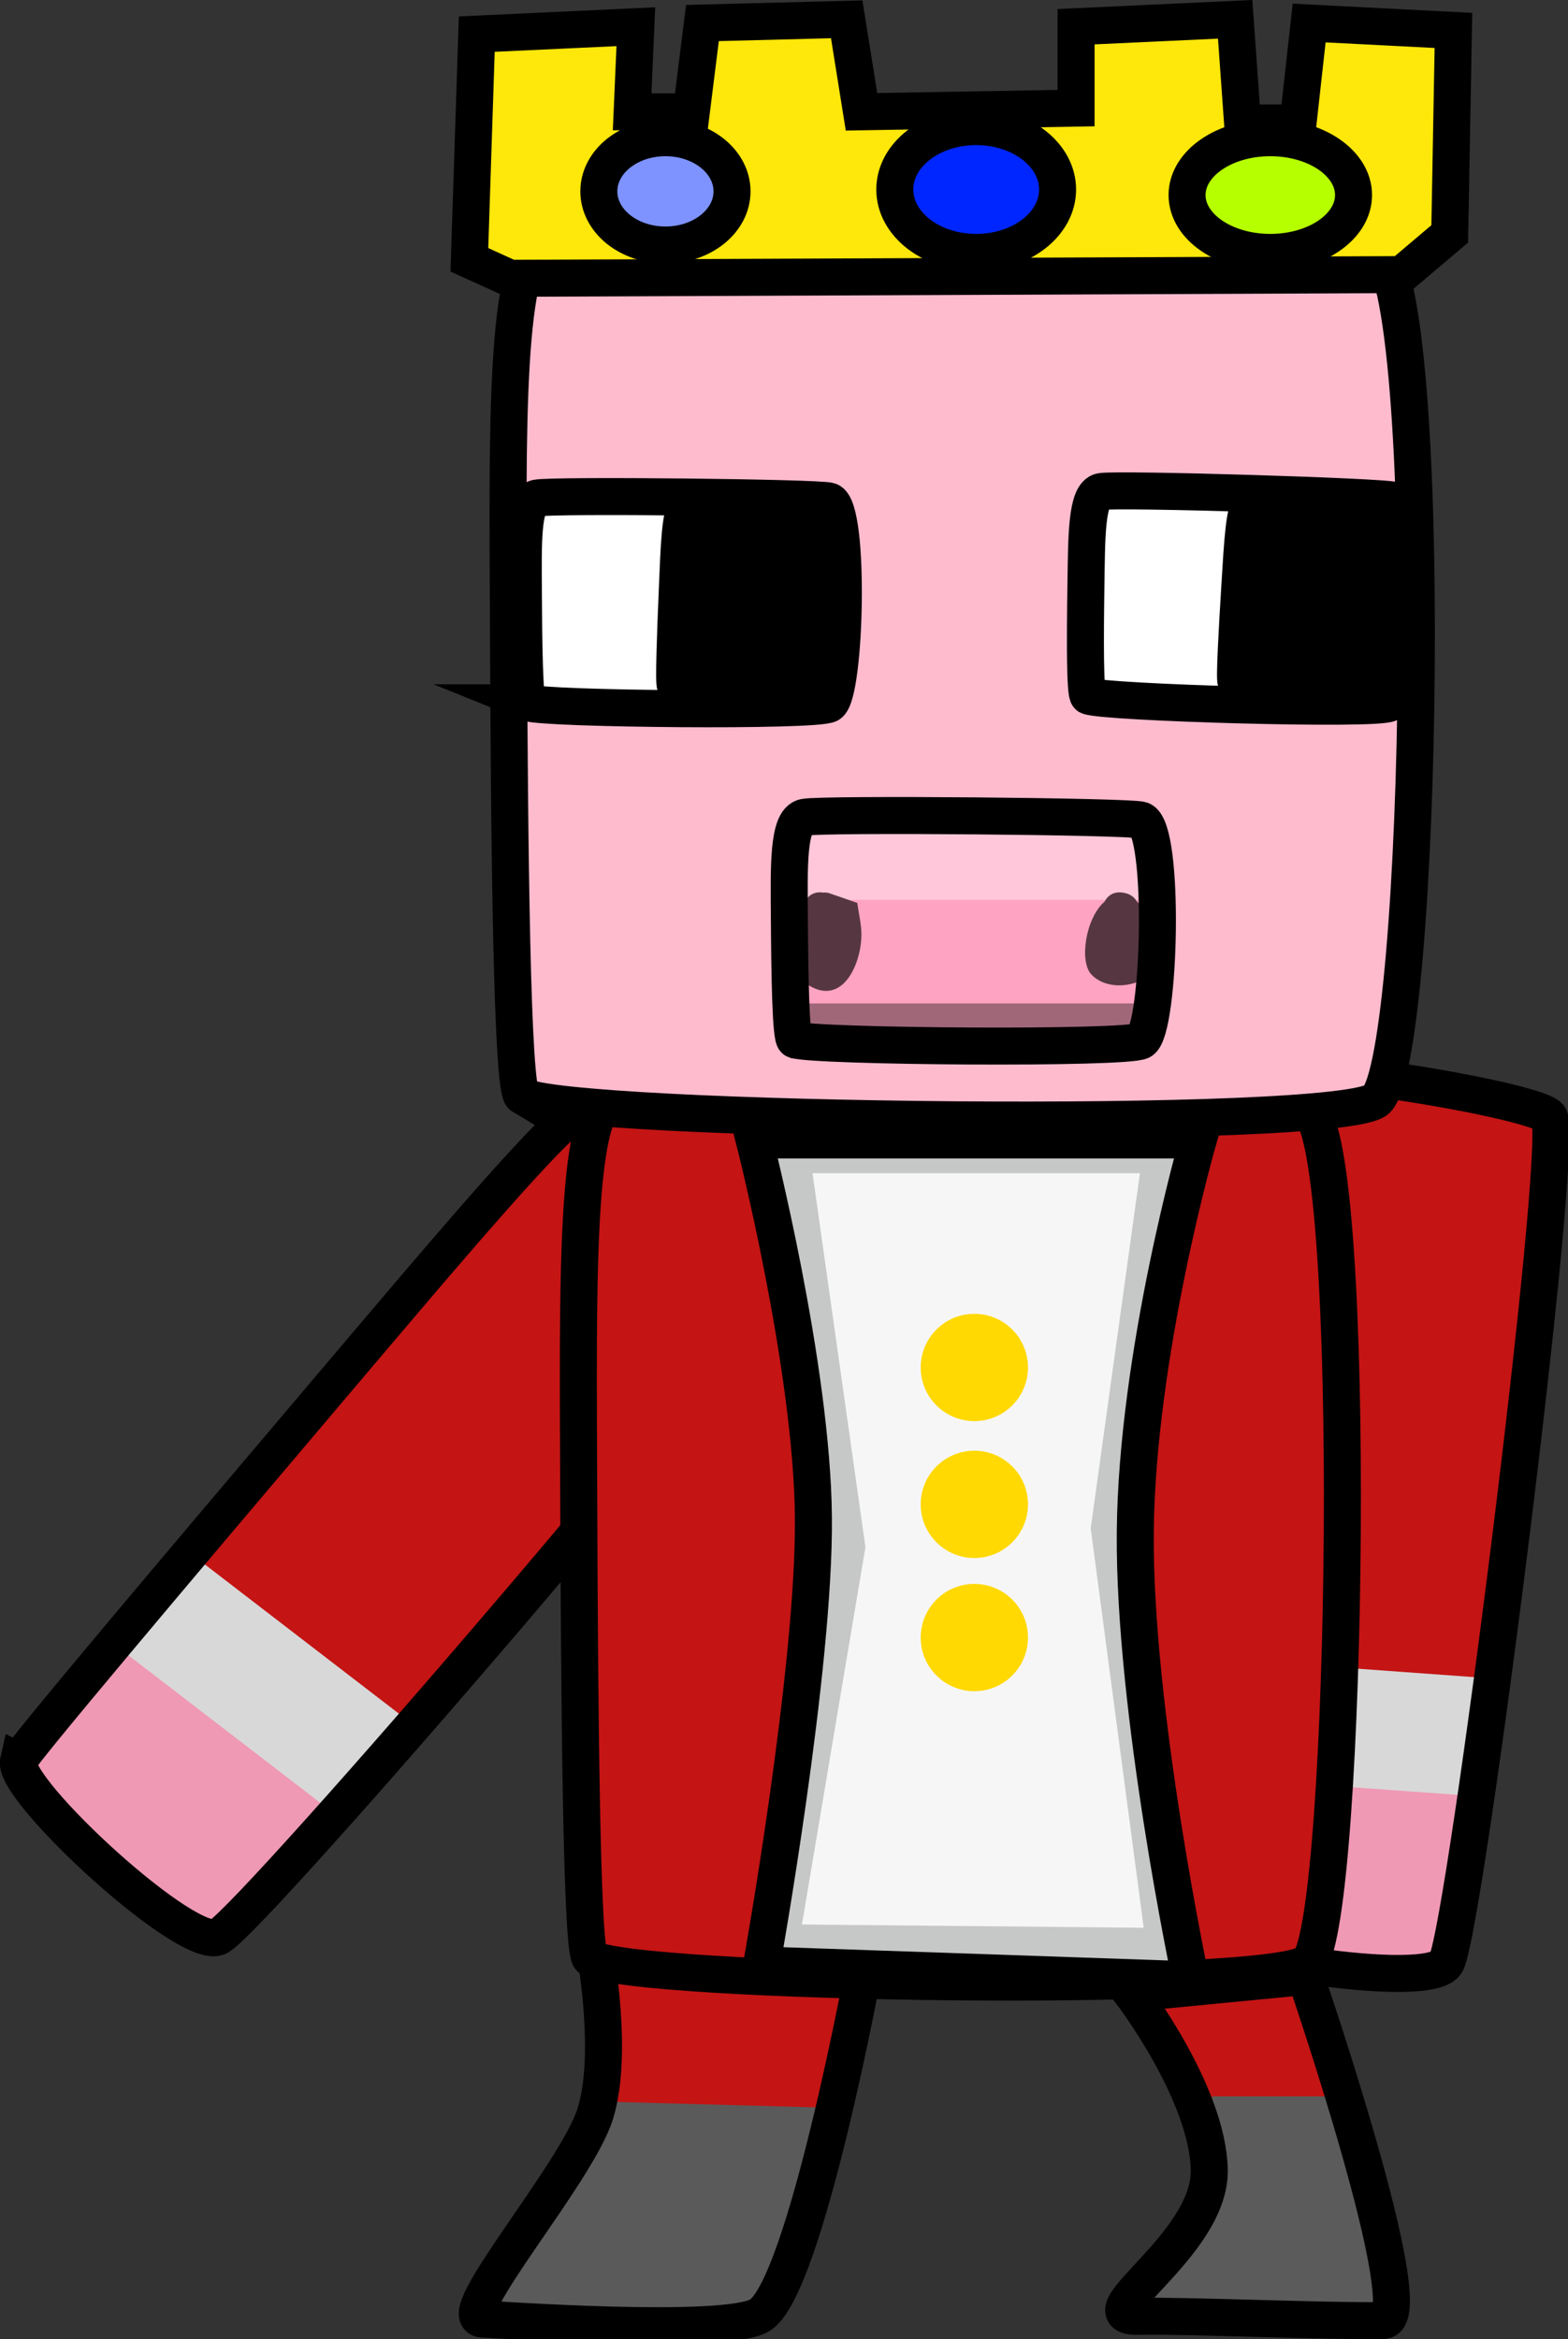 <svg version="1.1" xmlns="http://www.w3.org/2000/svg" xmlns:xlink="http://www.w3.org/1999/xlink" width="211.921" height="316.109" viewBox="0,0,211.921,316.109"><rect x="0" y="0" width="211.921" height="316.109" fill="#333333" stroke="none"/><g transform="translate(-106.488,-17.167)"><g data-paper-data="{&quot;isPaintingLayer&quot;:true}" fill-rule="nonzero" stroke-linejoin="miter" stroke-miterlimit="10" stroke-dasharray="" stroke-dashoffset="0" style="mix-blend-mode: normal"><g stroke-linecap="butt"><path d="M109.881,254.498c0.207,-0.907 21.07,-25.618 40.687,-48.755c16.902,-19.933 32.748,-38.81 35.207,-38.978c2.719,-0.186 26.155,21.59 25.692,23.808c-1.06,5.082 -69.052,84.26 -74.482,87.621c-3.904,2.417 -27.999,-19.79 -27.106,-23.697z" fill="#c41414" stroke="none" stroke-width="0"/><path d="M108.625,257.177l15.213,-18.278l27.16,22.373l-15.213,18.278z" fill="#ef99b4" stroke="none" stroke-width="NaN"/><path d="M123.58,240.669l9.589,-12.851l27.503,21.147l-9.589,12.851z" fill="#d8d8d8" stroke="none" stroke-width="NaN"/><path d="M108.988,255.169c0.207,-0.907 21.07,-25.618 40.687,-48.755c16.902,-19.933 32.748,-38.81 35.207,-38.978c2.719,-0.186 26.155,21.59 25.692,23.808c-1.06,5.082 -69.052,84.26 -74.482,87.621c-3.904,2.417 -27.999,-19.79 -27.106,-23.697z" fill="none" stroke="#000000" stroke-width="5"/></g><g stroke-linecap="butt"><path d="M266.691,276.431c-0.326,-0.871 3.48,-32.986 7.114,-63.102c3.131,-25.946 5.963,-50.429 7.924,-51.923c2.168,-1.653 33.721,3.618 34.557,5.725c1.914,4.825 -11.238,108.359 -13.919,114.155c-1.928,4.167 -34.269,-1.1 -35.675,-4.854z" fill="#c41414" stroke="none" stroke-width="0"/><path d="M266.707,280.167l3.563,-23.913l35.138,2.406l-3.563,23.913z" fill="#ef99b4" stroke="none" stroke-width="NaN"/><path d="M270.51,257.345l0.927,-16.007l34.602,2.506l-0.927,16.007z" fill="#d8d8d8" stroke="none" stroke-width="NaN"/><path d="M266.315,277.484c-0.326,-0.871 3.48,-32.986 7.114,-63.102c3.131,-25.946 5.963,-50.429 7.924,-51.923c2.168,-1.653 33.721,3.618 34.557,5.725c1.914,4.825 -11.238,108.359 -13.919,114.155c-1.928,4.167 -34.269,-1.1 -35.675,-4.854z" fill="none" stroke="#000000" stroke-width="5"/></g><g stroke-linecap="round"><path d="M223.924,280.778c0,0 -8.218,46.282 -14.5,50c-4.815,2.85 -35.339,0.625 -38,0.5c-4.289,-0.202 12.969,-20.592 15.5,-29c2.531,-8.408 0,-22.5 0,-22.5z" fill="#c41414" stroke="none" stroke-width="0"/><path d="M217.049,302.222l-6.75,23.75l-2.75,3l-12.25,1l-23,-1.25c0,0 11.345,-14.019 14.161,-19.05c1.847,-3.301 2.839,-8.2 2.839,-8.2z" fill="#5b5a5a" stroke="#5b5a5a" stroke-width="0.5"/><path d="M223.424,282.235c0,0 -8.102,44.296 -14.296,47.855c-4.747,2.728 -34.84,0.598 -37.464,0.479c-4.228,-0.193 12.786,-19.708 15.281,-27.756c2.495,-8.048 0,-21.535 0,-21.535z" fill="none" stroke="#000000" stroke-width="5"/></g><path d="M186.253,281.778c-1.159,-0.825 -1.453,-33.165 -1.554,-63.499c-0.088,-26.134 -0.498,-50.78 4.266,-52.501c5.267,-1.903 91.514,-0.49 94.44,1.5c6.704,4.558 5.289,108.923 0,115c-3.803,4.369 -92.159,3.056 -97.151,-0.5z" fill="#c41414" stroke="#000000" stroke-width="5" stroke-linecap="butt"/><g><path d="M177.055,165.278c-1.377,-0.825 -1.727,-33.165 -1.848,-63.499c-0.104,-26.134 -0.592,-50.78 5.071,-52.501c6.261,-1.903 108.794,-0.49 112.274,1.5c7.969,4.558 6.288,108.923 0,115c-4.521,4.369 -109.562,3.056 -115.497,-0.5z" fill="#ffbbce" stroke="#000000" stroke-width="5" stroke-linecap="butt"/><g stroke="#000000" stroke-width="5" stroke-linecap="butt"><path d="M177.856,112.143c-0.485,-0.197 -0.598,-7.911 -0.631,-15.146c-0.028,-6.233 -0.192,-12.112 1.804,-12.52c2.207,-0.451 38.342,-0.065 39.568,0.411c2.807,1.091 2.181,25.982 -0.037,27.429c-1.595,1.04 -38.613,0.677 -40.704,-0.174z" fill="#ffffff"/><path d="M197.763,109.778c-0.234,-0.19 0.011,-6.906 0.276,-13.203c0.229,-5.425 0.376,-10.546 1.387,-10.825c1.117,-0.308 19.101,1.408 19.693,1.869c1.356,1.057 0.073,22.691 -1.088,23.865c-0.835,0.844 -19.26,-0.886 -20.268,-1.706z" fill="#000000"/></g><g stroke="#000000" stroke-width="5" stroke-linecap="butt"><path d="M253.592,111.234c-0.481,-0.207 -0.443,-7.921 -0.335,-15.156c0.094,-6.233 0.045,-12.113 2.049,-12.482c2.216,-0.408 38.336,0.685 39.552,1.185c2.785,1.146 1.672,26.02 -0.573,27.423c-1.615,1.009 -38.619,-0.078 -40.693,-0.97z" fill="#ffffff"/><path d="M273.542,109.258c-0.23,-0.195 0.146,-6.905 0.534,-13.195c0.335,-5.419 0.583,-10.537 1.598,-10.796c1.123,-0.286 19.07,1.781 19.653,2.254c1.335,1.083 -0.371,22.688 -1.554,23.839c-0.851,0.828 -19.239,-1.263 -20.231,-2.102z" fill="#000000"/></g><g stroke="#000000" stroke-width="5"><path d="M192.424,20.778l-0.5,11.5h8l1.5,-12l19.5,-0.5l2,12.5l29,-0.5v-11l21.5,-1l1,14h7.5l1.5,-13.5l19.5,1l-0.5,27.5l-6.5,5.5l-120.5,0.5l-5.5,-2.5l1,-30.5z" fill="#fee70a" stroke-linecap="round"/><path d="M196.424,50.278c-4.971,0 -9,-3.246 -9,-7.25c0,-4.004 4.029,-7.25 9,-7.25c4.971,0 9,3.246 9,7.25c0,4.004 -4.029,7.25 -9,7.25z" fill="#7e93ff" stroke-linecap="butt"/><path d="M238.424,51.278c-6.075,0 -11,-3.806 -11,-8.5c0,-4.694 4.925,-8.5 11,-8.5c6.075,0 11,3.806 11,8.5c0,4.694 -4.925,8.5 -11,8.5z" fill="#0026ff" stroke-linecap="butt"/><path d="M278.174,51.278c-6.213,0 -11.25,-3.47 -11.25,-7.75c0,-4.28 5.037,-7.75 11.25,-7.75c6.213,0 11.25,3.47 11.25,7.75c0,4.28 -5.037,7.75 -11.25,7.75z" fill="#b6ff00" stroke-linecap="butt"/></g><g stroke-linecap="butt"><path d="M213.423,156.692c-0.558,-0.214 -0.7,-8.6 -0.749,-16.466c-0.042,-6.777 -0.24,-13.168 2.056,-13.614c2.538,-0.493 44.102,-0.127 45.513,0.389c3.231,1.182 2.549,28.245 0,29.821c-1.833,1.133 -44.413,0.792 -46.819,-0.13z" fill="#fea3c1" stroke="none" stroke-width="0"/><path d="M215.424,138.778v-10.5h46v10.5z" fill="#ffc7d9" stroke="none" stroke-width="0"/><path d="M217.716,137.792c0.404,-0.025 0.698,0.034 0.698,0.034l3.943,1.366c0.185,1.444 0.562,2.876 0.554,4.331c-0.021,4.136 -2.908,10.697 -8.421,5.839c-1.876,-1.653 0.073,-7.531 0.482,-9.575c0,0 0.464,-2.318 2.744,-1.995z" fill="#563741" stroke="none" stroke-width="0.5"/><path d="M260.094,138.94c0.661,0.598 1.11,1.526 1.312,2.497c1.697,1.348 3.191,2.921 1.805,5.852c-1.484,3.137 -6.768,4.159 -9.22,1.574c-1.65,-1.74 -0.804,-7.592 1.768,-9.828c0.36,-0.675 1.126,-1.514 2.656,-1.208c0.899,0.18 1.403,0.624 1.68,1.114z" fill="#563741" stroke="none" stroke-width="0.5"/><path d="M213.924,158.278v-5.5h48.5v5.5z" fill="#a06778" stroke="none" stroke-width="0"/><path d="M213.923,157.692c-0.558,-0.214 -0.7,-8.6 -0.749,-16.466c-0.042,-6.777 -0.24,-13.168 2.056,-13.614c2.538,-0.493 44.102,-0.127 45.513,0.389c3.231,1.182 2.549,28.245 0,29.821c-1.833,1.133 -44.413,0.792 -46.819,-0.13z" fill="none" stroke="#000000" stroke-width="5"/></g></g><g><g stroke-linecap="round"><path d="M268.424,170.222c0,0 -8.287,28.851 -8.5,53c-0.213,24.149 7.5,60.5 7.5,60.5l-58,-2c0,0 7.184,-40.008 7,-60.5c-0.184,-20.492 -8,-51 -8,-51z" fill="#f7f6f6" stroke="none" stroke-width="0"/><path d="M211.924,279.722l9,-53.5l-7.5,-53h50l-7,50.5l7.5,56.5z" fill="none" stroke="#c6c7c7" stroke-width="5"/><path d="M268.424,171.222c0,0 -8.287,28.851 -8.5,53c-0.213,24.149 7.5,60.5 7.5,60.5l-58,-2c0,0 7.184,-40.008 7,-60.5c-0.184,-20.492 -8,-51 -8,-51z" fill="none" stroke="#000000" stroke-width="5"/></g><path d="M230.924,201.972c0,-4.004 3.246,-7.25 7.25,-7.25c4.004,0 7.25,3.246 7.25,7.25c0,4.004 -3.246,7.25 -7.25,7.25c-4.004,0 -7.25,-3.246 -7.25,-7.25z" fill="#ffd901" stroke="none" stroke-width="NaN" stroke-linecap="butt"/><path d="M230.924,220.472c0,-4.004 3.246,-7.25 7.25,-7.25c4.004,0 7.25,3.246 7.25,7.25c0,4.004 -3.246,7.25 -7.25,7.25c-4.004,0 -7.25,-3.246 -7.25,-7.25z" fill="#ffd901" stroke="none" stroke-width="NaN" stroke-linecap="butt"/><path d="M230.924,238.472c0,-4.004 3.246,-7.25 7.25,-7.25c4.004,0 7.25,3.246 7.25,7.25c0,4.004 -3.246,7.25 -7.25,7.25c-4.004,0 -7.25,-3.246 -7.25,-7.25z" fill="#ffd901" stroke="none" stroke-width="NaN" stroke-linecap="butt"/></g><g stroke-linecap="round"><path d="M282.924,284.028c0,0 15.904,46.401 10.5,46.498c-7.37,0.133 -27.153,-0.724 -33,-0.567c-7.992,0.215 9.738,-9.459 9.5,-19.847c-0.238,-10.388 -10.5,-23.816 -10.5,-23.816z" fill="#c41414" stroke="none" stroke-width="0"/><path d="M285.799,300.722c0,0 2.773,7.22 3.637,11.313c1.025,4.858 3.363,17.437 3.363,17.437l-31.25,-1.25l9.75,-15.25c0,0 -0.039,-5.57 -0.265,-7.695c-0.18,-1.691 -0.485,-4.555 -0.485,-4.555z" fill="#5a5b5a" stroke="#5a5b5a" stroke-width="0.5"/><path d="M282.924,284.278c0,0 15.904,46.401 10.5,46.498c-7.37,0.133 -27.153,-0.724 -33,-0.567c-7.992,0.215 9.738,-9.459 9.5,-19.847c-0.238,-10.388 -10.5,-23.816 -10.5,-23.816z" fill="none" stroke="#000000" stroke-width="5"/></g></g></g></svg>